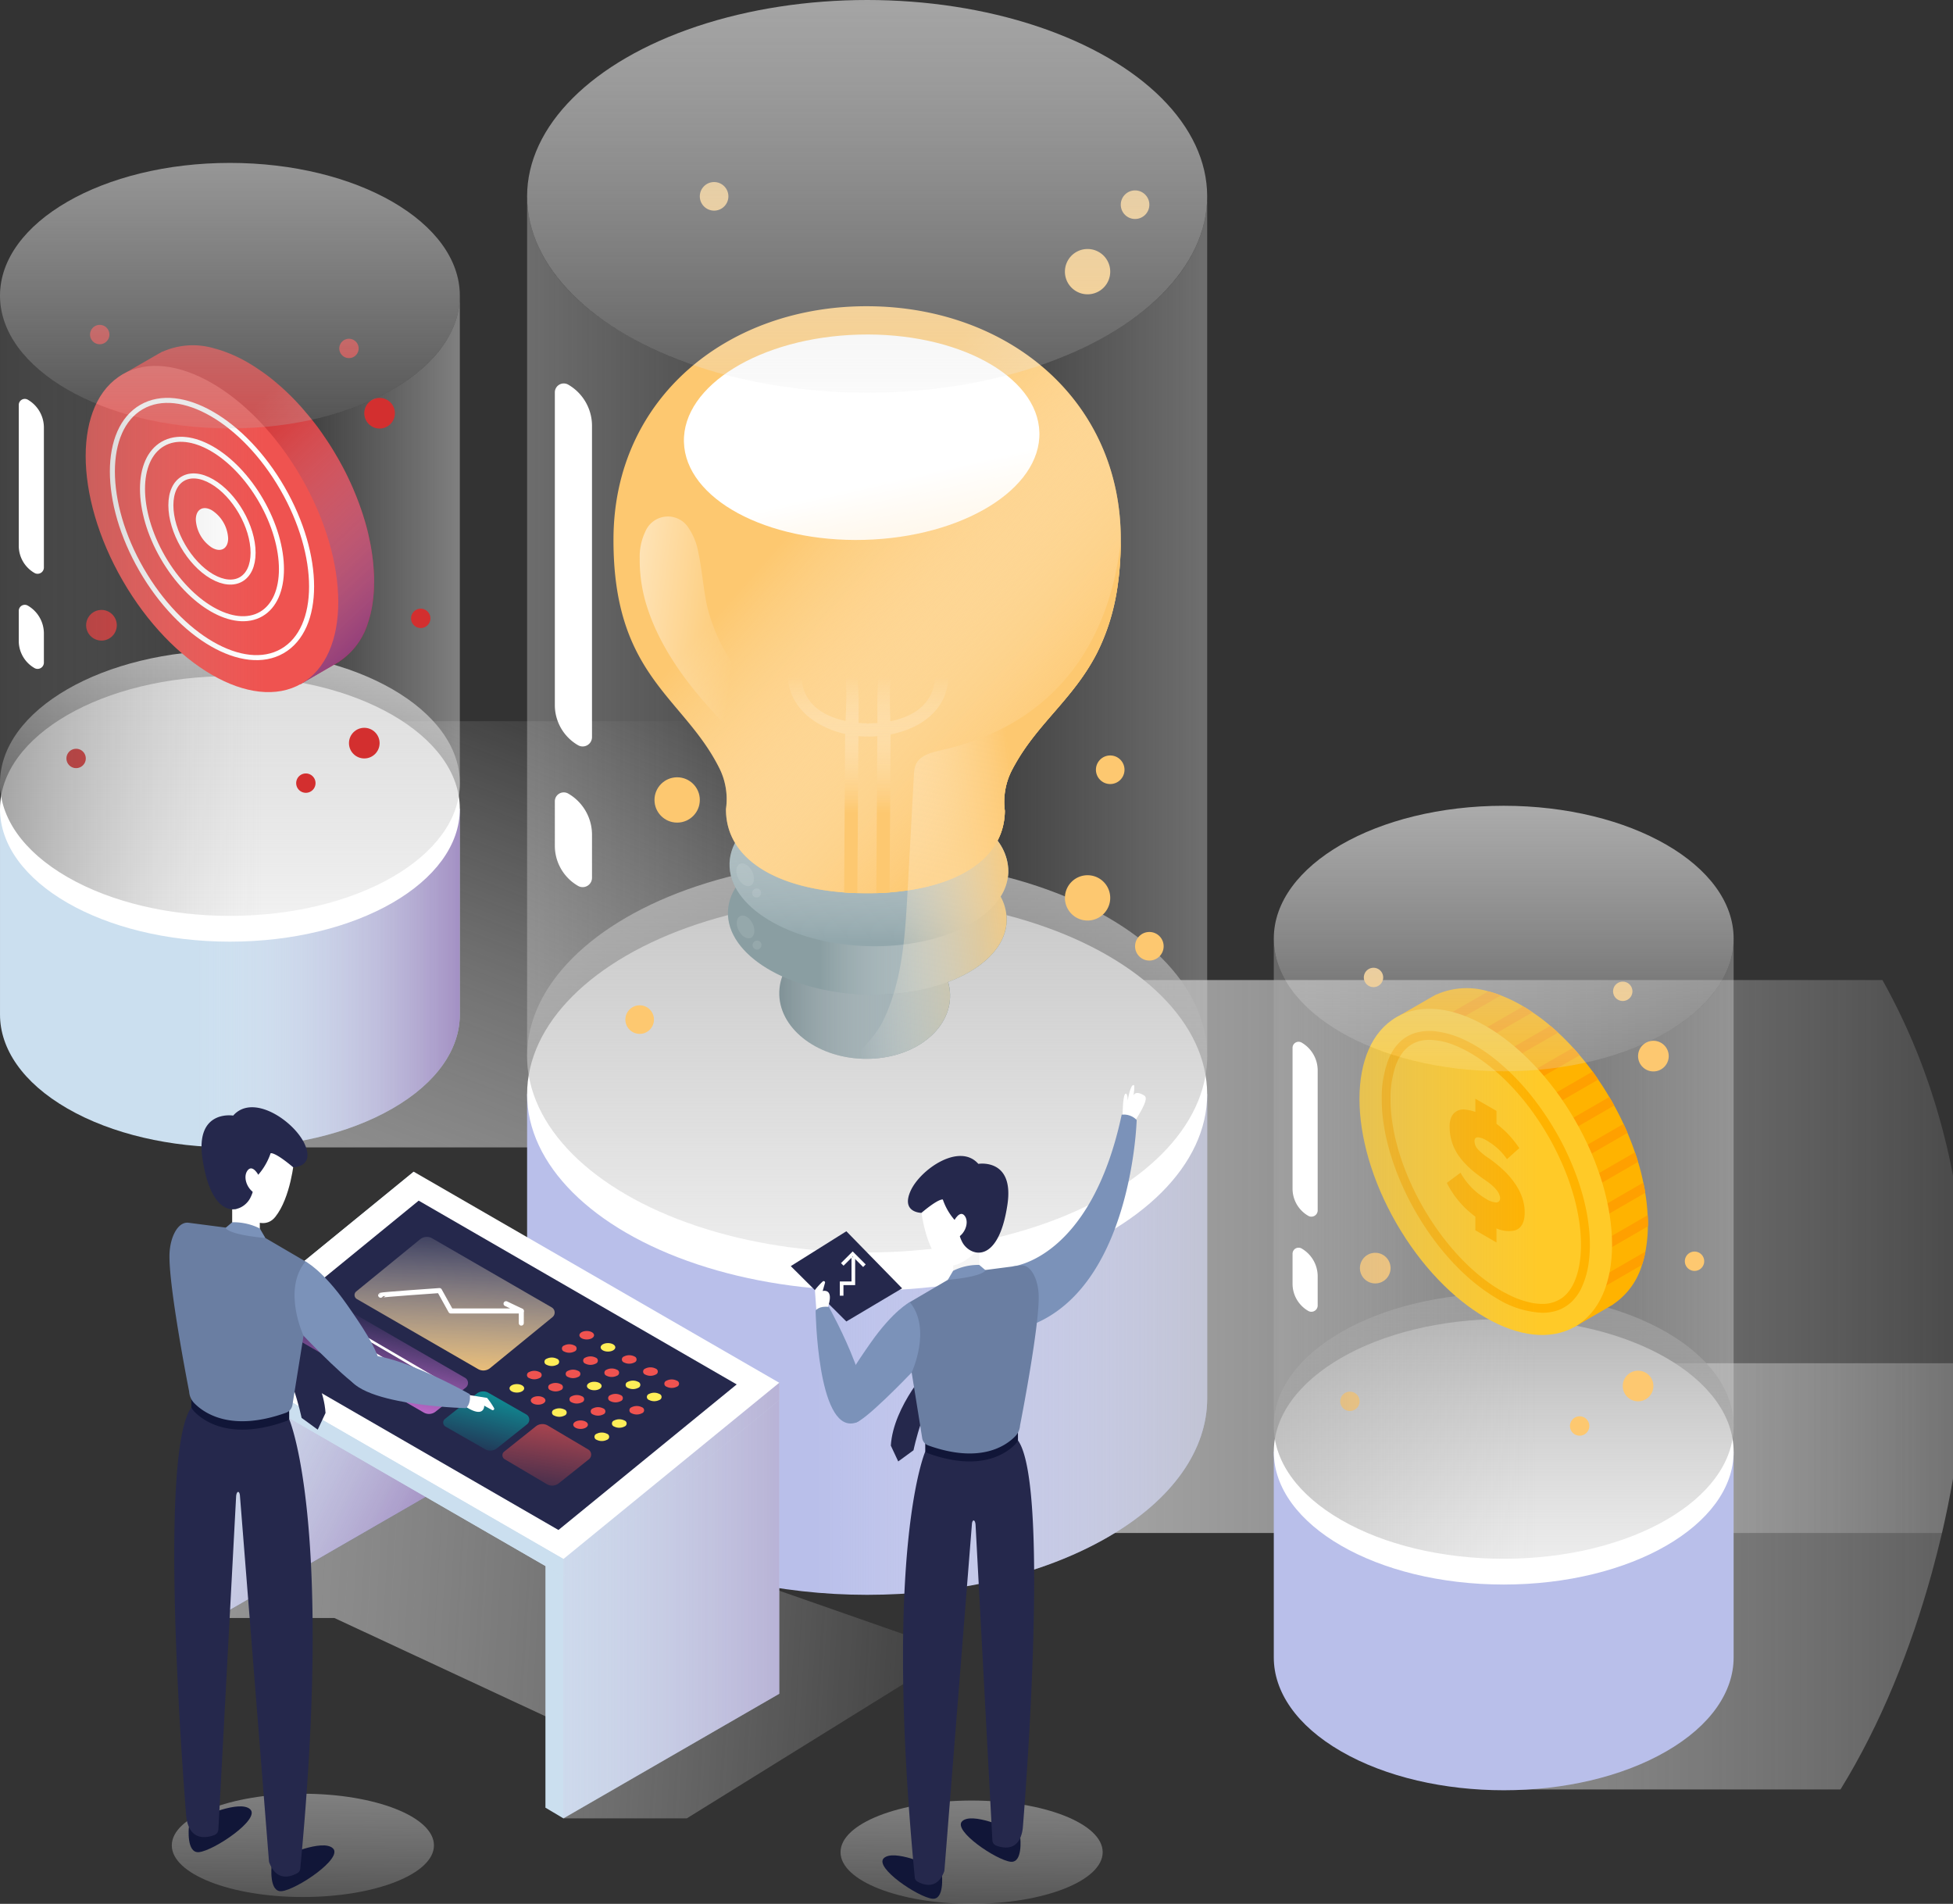 <svg xmlns="http://www.w3.org/2000/svg" xmlns:xlink="http://www.w3.org/1999/xlink" width="403.828" height="393.616" viewBox="0 0 403.828 393.616">
    <rect x="0" y="0" width="403.828" height="393.616" fill="#333333" stroke="none"/>
    <defs>
        <linearGradient id="linear-gradient" x1="1.205" x2=".582" y1=".5" y2=".5" gradientUnits="objectBoundingBox">
            <stop offset="0" stop-color="#b9b9b9"/>
            <stop offset="1" stop-color="#bcbcbc" stop-opacity="0"/>
        </linearGradient>
        <linearGradient id="linear-gradient-2" x1="1.205" x2=".582" y1=".5" y2=".5" gradientUnits="objectBoundingBox">
            <stop offset="0" stop-color="#e5e5e5"/>
            <stop offset="1" stop-color="#bcbcbc" stop-opacity="0"/>
        </linearGradient>
        <linearGradient id="linear-gradient-3" x1="1.205" x2=".582" y1=".5" y2=".5" gradientUnits="objectBoundingBox">
            <stop offset="0" stop-color="#00d4c8"/>
            <stop offset=".002" stop-color="#b5b5b5"/>
            <stop offset="1" stop-color="#afafaf" stop-opacity="0"/>
        </linearGradient>
        <linearGradient id="linear-gradient-4" x1="-.311" x2=".575" y1=".5" y2=".5" xlink:href="#linear-gradient-3"/>
        <linearGradient id="linear-gradient-5" x1=".467" x2=".546" y1="1.649" y2="-1.112" gradientUnits="objectBoundingBox">
            <stop offset="0" stop-color="#fff" stop-opacity="0"/>
            <stop offset="1" stop-color="#b5b5b5"/>
        </linearGradient>
        <linearGradient id="linear-gradient-6" x1=".467" x2=".546" y1="1.649" y2="-1.112" xlink:href="#linear-gradient-5"/>
        <linearGradient id="linear-gradient-7" x1="1.081" x2="-.176" y1=".519" y2=".485" xlink:href="#linear-gradient-5"/>
        <linearGradient id="linear-gradient-8" x1=".778" x2=".005" y1=".025" y2="1.345" xlink:href="#linear-gradient-5"/>
        <linearGradient id="linear-gradient-9" x1="1.733" x2="-.627" y1=".5" y2=".5" xlink:href="#linear-gradient-5"/>
        <linearGradient id="linear-gradient-10" x1="1.183" x2="-.004" y1=".5" y2=".5" gradientUnits="objectBoundingBox">
            <stop offset="0" stop-color="#fff" stop-opacity="0"/>
            <stop offset="1" stop-color="#c9c9c9"/>
        </linearGradient>
        <linearGradient id="linear-gradient-11" x1=".425" x2="1.177" y1=".5" y2=".5" xlink:href="#linear-gradient-5"/>
        <linearGradient id="linear-gradient-12" x1=".5" x2=".5" y1="-.303" y2="1.411" gradientUnits="objectBoundingBox">
            <stop offset="0" stop-color="#bcbcbc"/>
            <stop offset="1" stop-color="#afafaf" stop-opacity="0"/>
        </linearGradient>
        <linearGradient id="linear-gradient-13" x2="1" y1=".5" y2=".5" gradientUnits="objectBoundingBox">
            <stop offset=".004" stop-color="#fff" stop-opacity="0"/>
            <stop offset="1" stop-color="#92a7ac"/>
        </linearGradient>
        <linearGradient id="linear-gradient-14" x1=".329" x2=".908" y1=".5" y2=".5" xlink:href="#linear-gradient-13"/>
        <linearGradient id="linear-gradient-15" x1=".021" x2="1.262" y1=".5" y2=".5" xlink:href="#linear-gradient-13"/>
        <linearGradient id="linear-gradient-16" x1=".384" x2=".818" y1=".344" y2=".787" gradientUnits="objectBoundingBox">
            <stop offset=".004" stop-color="#fff" stop-opacity="0"/>
            <stop offset="1" stop-color="#fdc870"/>
        </linearGradient>
        <linearGradient id="linear-gradient-17" x1="1.706" x2="1.706" y1=".259" y2=".725" xlink:href="#linear-gradient-16"/>
        <linearGradient id="linear-gradient-18" x1="1.3" x2=".753" y1="2.242" y2=".651" gradientUnits="objectBoundingBox">
            <stop offset=".004" stop-color="#fff" stop-opacity="0"/>
            <stop offset="1" stop-color="#fff"/>
        </linearGradient>
        <linearGradient id="linear-gradient-19" x1=".589" x2="-.738" y1=".514" y2=".176" xlink:href="#linear-gradient-18"/>
        <linearGradient id="linear-gradient-20" x1="-.068" x2=".604" y1=".678" y2=".491" xlink:href="#linear-gradient-16"/>
        <linearGradient id="linear-gradient-21" x1=".5" x2=".5" y1="-.303" y2="1.411" gradientUnits="objectBoundingBox">
            <stop offset="0" stop-color="#afafaf"/>
            <stop offset="1" stop-color="#fff" stop-opacity="0"/>
        </linearGradient>
        <linearGradient id="linear-gradient-23" x1=".5" x2=".5" y1="-.303" y2="1.411" gradientUnits="objectBoundingBox">
            <stop offset="0" stop-color="#989898"/>
            <stop offset="1" stop-color="#bcbcbc" stop-opacity="0"/>
        </linearGradient>
        <linearGradient id="linear-gradient-24" x1="-.311" x2=".575" y1=".5" y2=".5" gradientUnits="objectBoundingBox">
            <stop offset="0" stop-color="#a0a0a0"/>
            <stop offset="1" stop-color="#bcbcbc" stop-opacity="0"/>
        </linearGradient>
        <linearGradient id="linear-gradient-25" x1=".5" x2=".5" y1="-.303" y2="1.411" gradientUnits="objectBoundingBox">
            <stop offset="0" stop-color="#bcbcbc" stop-opacity=".973"/>
            <stop offset=".002" stop-color="#bcbcbc"/>
            <stop offset="1" stop-color="#ebebeb" stop-opacity="0"/>
        </linearGradient>
        <linearGradient id="linear-gradient-26" x1=".425" x2="1.177" y1=".5" y2=".5" gradientUnits="objectBoundingBox">
            <stop offset="0" stop-color="#fff" stop-opacity="0"/>
            <stop offset="1" stop-color="#662d8d"/>
        </linearGradient>
        <linearGradient id="linear-gradient-27" x1=".5" x2=".5" y1="-.303" y2="1.411" gradientUnits="objectBoundingBox">
            <stop offset="0" stop-color="#ddd"/>
            <stop offset="1" stop-color="#bcbcbc" stop-opacity="0"/>
        </linearGradient>
        <linearGradient id="linear-gradient-28" x1=".368" x2=".9" y1=".289" y2="1.054" xlink:href="#linear-gradient-26"/>
        <linearGradient id="linear-gradient-29" x1="-.311" x2=".575" y1=".5" y2=".5" gradientUnits="objectBoundingBox">
            <stop offset="0" stop-color="#1f1f1f"/>
            <stop offset="1" stop-color="#bcbcbc" stop-opacity="0"/>
        </linearGradient>
        <linearGradient id="linear-gradient-30" x1=".5" x2=".5" y1="-.303" y2="1.411" gradientUnits="objectBoundingBox">
            <stop offset="0" stop-color="#a8a8a8"/>
            <stop offset="1" stop-color="#bcbcbc" stop-opacity="0"/>
        </linearGradient>
        <linearGradient id="linear-gradient-31" x1=".012" x2="1.143" y1=".016" y2="1.138" xlink:href="#linear-gradient-26"/>
        <linearGradient id="linear-gradient-32" x1="-.828" x2="2.247" y1=".5" y2=".5" xlink:href="#linear-gradient-26"/>
        <linearGradient id="linear-gradient-33" x1=".321" x2="1.463" y1=".5" y2=".5" xlink:href="#linear-gradient-26"/>
        <linearGradient id="linear-gradient-34" x1=".544" x2=".459" y1="-.154" y2="1.105" xlink:href="#linear-gradient-16"/>
        <linearGradient id="linear-gradient-35" x1=".63" x2=".375" y1=".114" y2=".876" gradientUnits="objectBoundingBox">
            <stop offset="0" stop-color="#ba68c8" stop-opacity="0"/>
            <stop offset="1" stop-color="#ba68c8"/>
        </linearGradient>
        <linearGradient id="linear-gradient-36" x1=".736" x2=".273" y1="-.147" y2="1.131" gradientUnits="objectBoundingBox">
            <stop offset=".002" stop-color="#00d4c8"/>
            <stop offset="1" stop-color="#00d2c7" stop-opacity="0"/>
        </linearGradient>
        <linearGradient id="linear-gradient-37" x1=".756" x2=".321" y1="-.697" y2="1.34" gradientUnits="objectBoundingBox">
            <stop offset=".002" stop-color="#ef5350"/>
            <stop offset="1" stop-color="#ef5350" stop-opacity="0"/>
        </linearGradient>
        <style>
            .cls-12{opacity:.8;mix-blend-mode:multiply}.cls-12,.cls-29{isolation:isolate}.cls-11{fill:#b9bfea}.cls-12{fill:url(#linear-gradient-11)}.cls-13,.cls-21,.cls-29{fill:#fff}.cls-21{opacity:.1}.cls-22{fill:#fdc870}.cls-29{mix-blend-mode:soft-light}.cls-31{fill:#ffb300}.cls-32{fill:#ffa000}.cls-36{fill:#cbdfef}.cls-39{fill:#d32f2f}.cls-41{fill:#ef5350}.cls-42,.cls-50,.cls-58,.cls-60{fill:none;stroke:#fff}.cls-42,.cls-50{stroke-miterlimit:10}.cls-42,.cls-58{stroke-width:1.04px}.cls-45{fill:#25284c}.cls-46{fill:#111638}.cls-48{fill:#7b92b9}.cls-49{fill:#6a7ea2}.cls-50{stroke-width:.752px}.cls-58,.cls-60{stroke-linecap:round;stroke-linejoin:round}.cls-59{fill:#ffee58}.cls-60{stroke-width:.52px}
        </style>
    </defs>
    <g id="Group_1012" data-name="Group 1012" transform="translate(-7941.171 828)">
        <path id="Path_4341" fill="url(#linear-gradient)" d="M657.809 361.664V260.881c0 7.023-4.641 14.048-13.923 19.407-18.566 10.719-48.667 10.719-67.232 0-9.284-5.359-13.924-12.384-13.924-19.407v100.784c0 7.023 4.641 14.048 13.924 19.407 18.565 10.719 48.665 10.719 67.232 0 9.282-5.359 13.924-12.384 13.923-19.408z" data-name="Path 4341" opacity="0.7" transform="translate(7641.828 -894.839)"/>
        <path id="Path_4357" fill="url(#linear-gradient-2)" d="M460.178 261.932V161.149c0 7.025-4.641 14.049-13.924 19.408-18.565 10.719-48.666 10.718-67.23 0-9.284-5.357-13.924-12.383-13.924-19.408v100.784c0 7.025 4.641 14.048 13.924 19.408 18.565 10.719 48.665 10.719 67.23 0 9.283-5.36 13.925-12.385 13.924-19.409z" data-name="Path 4357" opacity="0.7" transform="translate(7576.073 -928.021)"/>
        <path id="Path_4314" fill="url(#linear-gradient-3)" d="M587.5 323.493V145.741c0 10.39-6.864 20.778-20.593 28.7-27.458 15.854-71.976 15.853-99.434 0-13.728-7.926-20.593-18.314-20.593-28.7V323.5c0 10.389 6.865 20.777 20.593 28.7 27.458 15.853 71.976 15.853 99.434 0 13.729-7.927 20.593-18.317 20.593-28.707z" data-name="Path 4314" opacity="0.7" transform="translate(7603.282 -933.148)"/>
        <path id="Path_4313" fill="url(#linear-gradient-4)" d="M587.5 323.493V145.741c0 10.39-6.864 20.778-20.593 28.7-27.458 15.854-71.976 15.853-99.434 0-13.728-7.926-20.593-18.314-20.593-28.7V323.5c0 10.389 6.865 20.777 20.593 28.7 27.458 15.853 71.976 15.853 99.434 0 13.729-7.927 20.593-18.317 20.593-28.707z" data-name="Path 4313" opacity="0.7" transform="translate(7603.282 -933.148)"/>
        <ellipse id="Ellipse_214" cx="27.103" cy="10.677" fill="url(#linear-gradient-5)" data-name="Ellipse 214" opacity="0.8" rx="27.103" ry="10.677" transform="translate(7976.695 -457.145)" style="isolation:isolate;mix-blend-mode:multiply"/>
        <ellipse id="Ellipse_215" cx="27.103" cy="10.677" fill="url(#linear-gradient-6)" data-name="Ellipse 215" opacity="0.8" rx="27.103" ry="10.677" transform="translate(8114.971 -455.737)" style="isolation:isolate;mix-blend-mode:multiply"/>
        <path id="Path_4293" fill="url(#linear-gradient-7)" d="M398.593 372.721H423.1l54.473 25.366-7.12 16.06h25.513l55.418-34.372-67.847-23.732-40.319-9.087z" data-name="Path 4293" transform="translate(7587.217 -866.2)" style="isolation:isolate;mix-blend-mode:multiply" opacity="0.8"/>
        <path id="Rectangle_1586" fill="url(#linear-gradient-8)" d="M0 0H134.32V88.113H0z" data-name="Rectangle 1586" transform="translate(7990.854 -678.89)" style="isolation:isolate;mix-blend-mode:multiply" opacity="0.8"/>
        <path id="Path_4294" fill="url(#linear-gradient-9)" d="M691.447 326.77v23.842q-.98 5.657-2.279 11.248-1 4.258-2.159 8.463c-4.291 15.46-10.4 30.906-18.831 44.566H597.97V326.77z" data-name="Path 4294" transform="translate(7653.553 -872.916)" style="isolation:isolate;mix-blend-mode:multiply" opacity="0.8"/>
        <path id="Path_4295" fill="url(#linear-gradient-10)" d="M717.582 307.768v62.624q-.98 5.657-2.279 11.248H519.42V267.32h183.568a129.381 129.381 0 0 1 7.89 16.819 138.442 138.442 0 0 1 6.704 23.629z" data-name="Path 4295" transform="translate(7627.418 -892.696)" style="isolation:isolate;mix-blend-mode:multiply" opacity="0.8"/>
        <path id="Path_4296" d="M587.5 347.94v-62.908H446.879v62.91c0 10.388 6.863 20.778 20.593 28.7 27.458 15.853 71.976 15.853 99.434 0 13.73-7.923 20.594-18.312 20.594-28.702z" class="cls-11" data-name="Path 4296" transform="translate(7603.282 -886.803)"/>
        <path id="Path_4297" d="M587.5 347.94v-62.908H446.879v62.91c0 10.388 6.863 20.778 20.593 28.7 27.458 15.853 71.976 15.853 99.434 0 13.73-7.923 20.594-18.312 20.594-28.702z" class="cls-12" data-name="Path 4297" transform="translate(7603.282 -886.803)"/>
        <ellipse id="Ellipse_216" cx="70.31" cy="40.594" class="cls-13" data-name="Ellipse 216" rx="70.31" ry="40.594" transform="translate(8050.161 -642.363)"/>
        <ellipse id="Ellipse_217" cx="70.31" cy="40.594" fill="url(#linear-gradient-12)" data-name="Ellipse 217" rx="70.31" ry="40.594" transform="translate(8050.161 -650.246)"/>
        <g id="Group_990" data-name="Group 990" transform="translate(8068.022 -790.363)">
            <path id="Path_4298" fill="#809297" d="M521.316 273.482c-.247 7.333-8.351 13.011-18.1 12.682s-17.456-6.537-17.209-13.87 8.351-13.01 18.1-12.682 17.456 6.539 17.209 13.87z" data-name="Path 4298" transform="translate(-451.724 -104.902)"/>
            <path id="Path_4299" fill="url(#linear-gradient-13)" d="M521.316 273.482c-.247 7.333-8.351 13.011-18.1 12.682s-17.456-6.537-17.209-13.87 8.351-13.01 18.1-12.682 17.456 6.539 17.209 13.87z" data-name="Path 4299" transform="translate(-451.724 -104.902)" style="isolation:isolate;mix-blend-mode:multiply"/>
            <path id="Path_4300" fill="#8a9ea2" d="M535.672 262.444c-.3 8.939-13.446 15.75-29.361 15.216s-28.572-8.215-28.272-17.153 13.446-15.75 29.361-15.216 28.572 8.216 28.272 17.153z" data-name="Path 4300" transform="translate(-454.374 -109.673)"/>
            <path id="Path_4301" fill="url(#linear-gradient-14)" d="M535.672 262.444c-.3 8.939-13.446 15.75-29.361 15.216s-28.572-8.215-28.272-17.153 13.446-15.75 29.361-15.216 28.572 8.216 28.272 17.153z" data-name="Path 4301" transform="translate(-454.374 -109.673)" style="isolation:isolate;mix-blend-mode:multiply"/>
            <ellipse id="Ellipse_218" cx="16.193" cy="28.832" fill="#92a7ac" data-name="Ellipse 218" rx="16.193" ry="28.832" transform="rotate(-88.074 92.915 66.373)"/>
            <ellipse id="Ellipse_219" cx="16.193" cy="28.832" fill="url(#linear-gradient-15)" data-name="Ellipse 219" rx="16.193" ry="28.832" transform="rotate(-88.074 92.915 66.373)" style="isolation:isolate;mix-blend-mode:multiply"/>
            <path id="Path_4302" d="M482.283 253.826c-.8.4-1.942-.287-2.56-1.527s-.476-2.567.32-2.964 1.942.288 2.56 1.527.476 2.567-.32 2.964z" class="cls-21" data-name="Path 4302" transform="translate(-453.94 -108.355)"/>
            <path id="Path_4303" d="M483.076 254.924a.933.933 0 1 1 .54-1.3 1 1 0 0 1-.54 1.3z" class="cls-21" data-name="Path 4303" transform="translate(-453.179 -107.051)"/>
            <path id="Path_4304" d="M482.352 261.913c-.794.4-1.94-.287-2.56-1.527s-.474-2.567.32-2.964 1.942.288 2.56 1.527.476 2.567-.32 2.964z" class="cls-21" data-name="Path 4304" transform="translate(-453.917 -105.664)"/>
            <path id="Path_4305" d="M483.146 263.011a.933.933 0 1 1 .54-1.3 1 1 0 0 1-.54 1.3z" class="cls-21" data-name="Path 4305" transform="translate(-453.156 -104.36)"/>
            <path id="Path_4306" d="M565.174 211.345c.183-29.055-23.176-48.372-52.141-48.556s-52.566 18.838-52.75 47.894c-.18 28.463 14.365 32.768 21.789 47.41a14.3 14.3 0 0 1 1.471 8.645c-.069 11.055 11.957 17.308 28.723 17.415s28.872-5.995 28.941-17.049a14.3 14.3 0 0 1 1.582-8.627c7.605-14.548 22.205-18.67 22.385-47.132z" class="cls-22" data-name="Path 4306" transform="translate(-460.281 -137.113)"/>
            <path id="Path_4307" fill="url(#linear-gradient-16)" d="M565.178 211.344c-.011 1.777-.076 3.456-.195 5.059-.087 1.214-.217 2.395-.369 3.521a44.121 44.121 0 0 1-4.149 14.136 2.347 2.347 0 0 0-.108.228c-4.81 9.49-12.154 14.516-17.019 23.193-.195.325-.38.661-.552 1a14.253 14.253 0 0 0-1.586 8.619 10.067 10.067 0 0 1-.076 1.289 4.951 4.951 0 0 1-.065.574 1.309 1.309 0 0 1-.044.293 4.161 4.161 0 0 1-.1.541 4.821 4.821 0 0 1-.119.553c-.055.249-.131.509-.205.746a.153.153 0 0 1-.023.065 11.806 11.806 0 0 1-.822 1.994.677.677 0 0 1-.055.119c-2.86 5.46-9.609 8.981-18.6 10.291a56.924 56.924 0 0 1-8.828.585c-16.77-.108-28.795-6.358-28.729-17.419a14.248 14.248 0 0 0-1.473-8.645c-7.421-14.635-21.97-18.946-21.785-47.4.184-29.053 23.788-48.075 52.745-47.891s52.34 19.495 52.157 48.549z" data-name="Path 4307" transform="translate(-460.28 -137.112)" style="isolation:isolate;mix-blend-mode:multiply"/>
            <path id="Path_4308" fill="url(#linear-gradient-17)" d="M520.33 220.245c-.92-5.517-7.117-12.821-11.661-5.637-3.145 4.971-2.812 11.928-2.812 17.738v.36c-.52.04-1.04.067-1.546.08a1.278 1.278 0 0 0-.413.067 1.749 1.749 0 0 0-.413-.08c-.506-.013-1.013-.04-1.533-.093v-.333c.08-5.024.093-10.169-1.426-14.953-2.386-7.557-9.369-7.223-12.128-.12-2.625 6.77-.173 11.981 4.465 15.073a18.916 18.916 0 0 0 6.33 2.625c0 .133-.013.267-.013.386-.027 3.745-.04 7.49-.067 11.235-.027 3.332-.04 6.664-.067 10-.013 1.506-.013 3-.027 4.491l-.04 6.65c.893.067 1.812.12 2.732.147l.04-6.864.04-4.545c.013-3.332.04-6.677.067-10.009.013-3.678.04-7.37.067-11.048.506.053 1.026.093 1.546.107a1.406 1.406 0 0 0 .413-.053.971.971 0 0 0 .4.053c.52 0 1.04-.04 1.559-.08-.027 3.692-.053 7.4-.067 11.088-.027 3.345-.053 6.677-.067 10.022-.013 1.493-.027 2.972-.027 4.465-.013.347-.013.706-.013 1.053l-.04 5.8v.013h.053a.12.12 0 0 0 .067-.013c.013.013.027 0 .04 0h.187l.893-.04.773-.04c.253-.013.493-.04.733-.053l.04-6.65c0-.653.013-1.306.013-1.959 0-.773.013-1.559.013-2.332.027-3.345.04-6.69.067-10.035.013-3.772.04-7.557.067-11.328v-.36c7.264-1.435 13.181-6.246 11.755-14.828zm-30.2 2.426c-.027-3.025 3.065-12.088 6.85-6.757 2.919 4.118 2.519 10.822 2.292 16.366-4.89-1.027-9.088-3.799-9.141-9.61zm18.4 9.676c-.16-5.557-.48-12.261 2.492-16.339 3.865-5.291 6.837 3.812 6.77 6.837-.127 5.809-4.365 8.528-9.256 9.501z" data-name="Path 4308" transform="translate(-451.283 -120.868)" style="isolation:isolate;mix-blend-mode:multiply"/>
            <ellipse id="Ellipse_220" cx="36.75" cy="21.218" fill="url(#linear-gradient-18)" data-name="Ellipse 220" rx="36.75" ry="21.218" transform="matrix(1 -.027 .027 1 13.994 32.535)" style="mix-blend-mode:overlay;isolation:isolate"/>
            <path id="Path_4309" fill="url(#linear-gradient-19)" d="M466.2 215.077c2.452 7.106 7.029 13.628 11.871 19.115 5.064 5.737 11.148 11.432 12.2 19.013a8.777 8.777 0 0 0 .714 3.1 2.218 2.218 0 0 0 2.659 1.173 2.85 2.85 0 0 0 1.126-1.165 15.543 15.543 0 0 0 1.982-11.3c-1.307-6.173-6.08-10.651-10.069-15.216a36.957 36.957 0 0 1-8.416-15.933c-.777-3.652-1.016-7.4-1.8-11.052a12.811 12.811 0 0 0-1.948-4.936 5.048 5.048 0 0 0-8.987.613 12.028 12.028 0 0 0-1.181 5.511 31.982 31.982 0 0 0 1.849 11.077z" data-name="Path 4309" transform="translate(-458.928 -126.259)" style="mix-blend-mode:overlay;isolation:isolate"/>
            <path id="Path_4310" fill="url(#linear-gradient-20)" d="M552.732 199.222c0 1.766-.065 3.445-.195 5.059-.087 1.214-.217 2.395-.369 3.521a47.739 47.739 0 0 1-4.149 14.136 2.332 2.332 0 0 0-.108.228c-4.81 9.49-12.154 14.516-17.019 23.193-.195.325-.38.661-.552 1a14.254 14.254 0 0 0-1.582 8.623 10.068 10.068 0 0 1-.076 1.289 4.965 4.965 0 0 1-.065.574 1.309 1.309 0 0 1-.044.293 4.14 4.14 0 0 1-.1.541 4.832 4.832 0 0 1-.119.553c-.055.249-.131.509-.205.746a.153.153 0 0 1-.023.065 11.8 11.8 0 0 1-.822 1.994.677.677 0 0 1-.055.119 10.543 10.543 0 0 1 2.22 6.6 10.044 10.044 0 0 1-1.581 4.96 9.872 9.872 0 0 1 1.234 5.048c-.173 5.34-4.928 9.913-12.122 12.621a10.1 10.1 0 0 1 .422 3.185c-.248 7.334-8.352 13.01-18.1 12.685-.553-.021-1.094-.055-1.637-.12 2.112-2.546 4.507-4.983 5.72-7.387 4.214-8.363 4.746-18.113 5.243-27.3.012-.173.023-.346.033-.52l1.267-23.215a6.909 6.909 0 0 1 .389-2.264c.91-2.112 3.594-2.592 5.84-3.12 24.494-5.76 34.457-23.936 36.555-43.107z" data-name="Path 4310" transform="translate(-447.834 -124.991)" style="isolation:isolate;mix-blend-mode:multiply"/>
            <path id="Path_4311" d="M539.69 158.595a4.684 4.684 0 1 1-4.685-4.685 4.684 4.684 0 0 1 4.685 4.685z" class="cls-22" data-name="Path 4311" transform="translate(-436.977 -140.067)"/>
            <path id="Path_4312" d="M539.69 255.743a4.684 4.684 0 1 1-4.685-4.684 4.685 4.685 0 0 1 4.685 4.684z" class="cls-22" data-name="Path 4312" transform="translate(-436.977 -107.744)"/>
            <circle id="Ellipse_221" cx="4.685" cy="4.685" r="4.685" class="cls-22" data-name="Ellipse 221" transform="translate(8.481 123.068)"/>
            <circle id="Ellipse_222" cx="2.956" cy="2.956" r="2.956" class="cls-22" data-name="Ellipse 222" transform="translate(104.894 1.728)"/>
            <circle id="Ellipse_223" cx="2.956" cy="2.956" r="2.956" class="cls-22" data-name="Ellipse 223" transform="translate(99.756 118.553)"/>
            <circle id="Ellipse_224" cx="2.956" cy="2.956" r="2.956" class="cls-22" data-name="Ellipse 224" transform="translate(17.85)"/>
            <circle id="Ellipse_225" cx="2.956" cy="2.956" r="2.956" class="cls-22" data-name="Ellipse 225" transform="translate(107.85 155.047)"/>
            <circle id="Ellipse_226" cx="2.956" cy="2.956" r="2.956" class="cls-22" data-name="Ellipse 226" transform="translate(2.461 170.207)"/>
        </g>
        <ellipse id="Ellipse_227" cx="70.311" cy="40.594" fill="url(#linear-gradient-21)" data-name="Ellipse 227" rx="70.311" ry="40.594" transform="translate(8050.161 -828)"/>
        <path id="Path_4315" d="M455.975 249.56a9.581 9.581 0 0 1-4.792-8.3v-64.644a1.846 1.846 0 0 1 2.769-1.6 9.835 9.835 0 0 1 4.916 8.515v64.359a1.929 1.929 0 0 1-2.893 1.67z" class="cls-29" data-name="Path 4315" transform="translate(7604.714 -923.49)"/>
        <path id="Path_4316" d="M455.975 257.538a9.585 9.585 0 0 1-4.792-8.3v-9.182a1.847 1.847 0 0 1 2.769-1.6 9.836 9.836 0 0 1 4.916 8.516v8.9a1.929 1.929 0 0 1-2.893 1.666z" class="cls-29" data-name="Path 4316" transform="translate(7604.714 -902.383)"/>
        <path id="Path_4317" d="M657.809 383.036V340.5H562.73v42.535c0 7.025 4.641 14.049 13.924 19.408 18.565 10.719 48.665 10.719 67.232 0 9.282-5.357 13.924-12.381 13.923-19.407z" class="cls-11" data-name="Path 4317" transform="translate(7641.828 -868.347)"/>
        <path id="Path_4318" d="M657.809 383.036V340.5H562.73v42.535c0 7.025 4.641 14.049 13.924 19.408 18.565 10.719 48.665 10.719 67.232 0 9.282-5.357 13.924-12.381 13.923-19.407z" class="cls-12" data-name="Path 4318" transform="translate(7641.828 -868.347)"/>
        <ellipse id="Ellipse_228" cx="47.54" cy="27.447" class="cls-13" data-name="Ellipse 228" rx="47.54" ry="27.447" transform="translate(8204.559 -555.292)"/>
        <ellipse id="Ellipse_229" cx="47.54" cy="27.447" fill="url(#linear-gradient-23)" data-name="Ellipse 229" rx="47.54" ry="27.447" transform="translate(8204.559 -560.621)"/>
        <g id="Group_997" data-name="Group 997" transform="translate(8211.457 -628.361)">
            <path id="Path_4319" d="M625.585 279.91a3.168 3.168 0 1 1-3.168-3.168 3.168 3.168 0 0 1 3.168 3.168z" class="cls-22" data-name="Path 4319" transform="translate(-550.824 -261.2)"/>
            <circle id="Ellipse_230" cx="3.167" cy="3.167" r="3.167" class="cls-22" data-name="Ellipse 230" transform="translate(65.258 83.749)"/>
            <path id="Path_4320" d="M582.428 312.8a3.167 3.167 0 1 1-3.167-3.168 3.167 3.167 0 0 1 3.167 3.168z" class="cls-22" data-name="Path 4320" transform="translate(-565.183 -250.256)"/>
            <path id="Path_4321" d="M619.371 269.567a2 2 0 1 1-2-2 2 2 0 0 1 2 2z" class="cls-22" data-name="Path 4321" transform="translate(-552.114 -264.253)"/>
            <path id="Path_4322" d="M612.683 337a2 2 0 1 1-2-2 2 2 0 0 1 2 2z" class="cls-22" data-name="Path 4322" transform="translate(-554.339 -241.815)"/>
            <path id="Path_4323" d="M580.7 267.416a2 2 0 1 1-2-2 2 2 0 0 1 2 2z" class="cls-22" data-name="Path 4323" transform="translate(-564.98 -264.968)"/>
            <path id="Path_4324" d="M630.506 311.441a2 2 0 1 1-2-2 2 2 0 0 1 2 2z" class="cls-22" data-name="Path 4324" transform="translate(-548.409 -250.32)"/>
            <path id="Path_4325" d="M577.038 333.174a2 2 0 1 1-2-2 2 2 0 0 1 2 2z" class="cls-22" data-name="Path 4325" transform="translate(-566.199 -243.089)"/>
            <g id="Group_996" data-name="Group 996">
                <path id="Path_4326" d="M633.851 317.364a3.776 3.776 0 0 1-.019.458 28.805 28.805 0 0 1-.5 5.215 20.232 20.232 0 0 1-.716 2.753 14.821 14.821 0 0 1-5.985 8.17l.019.019-.24.147c-.147.073-.293.165-.458.257l-7.343 4.259-1.649-2.842a25.7 25.7 0 0 1-9.234-3.36c-14.429-8.316-26.107-28.585-26.107-45.236a29.527 29.527 0 0 1 .368-4.736 27.155 27.155 0 0 1 .569-2.68c.2-.7.423-1.359.661-2l-1.726-2.975 7.417-4.277c.257-.147.5-.294.753-.422l.4-.239.019.036a15.458 15.458 0 0 1 10.758-.678 22.644 22.644 0 0 1 2.607.844 29.209 29.209 0 0 1 4.278 2.056 3.429 3.429 0 0 1 .33.2c.642.366 1.285.789 1.928 1.23a36.681 36.681 0 0 1 3.689 2.791c.533.458 1.083.918 1.6 1.414 1.065.972 2.092 2.019 3.1 3.12.458.5.918 1.027 1.358 1.561.937 1.083 1.818 2.2 2.681 3.36.385.55.789 1.1 1.155 1.67.809 1.157 1.579 2.37 2.295 3.6.349.586.7 1.174 1.01 1.762q1.048 1.873 1.927 3.8c.294.625.569 1.231.826 1.855q.854 2.011 1.542 4.021c.24.661.441 1.322.642 1.982a41.388 41.388 0 0 1 1.083 4.278c.165.7.294 1.414.4 2.111a40.388 40.388 0 0 1 .5 4.627c.043.619.062 1.243.062 1.849z" class="cls-31" data-name="Path 4326" transform="translate(-563.387 -263.913)"/>
                <g id="Group_994" data-name="Group 994" transform="translate(16.324 5.315)">
                    <path id="Path_4327" d="M603.892 269.912L582.431 282.3l-1.744 1.009-.532-2.036 2.845-1.649 18.285-10.556a22.631 22.631 0 0 1 2.607.844z" class="cls-32" data-name="Path 4327" transform="translate(-580.155 -269.068)"/>
                    <path id="Path_4328" d="M609.5 272.626l-26.015 15.017-.533-2.038L607.57 271.4c.643.362 1.285.785 1.93 1.226z" class="cls-32" data-name="Path 4328" transform="translate(-579.225 -268.293)"/>
                    <path id="Path_4329" d="M613.851 275.827l-27.575 15.917-.514-2.038 26.492-15.293c.532.458 1.082.918 1.597 1.414z" class="cls-32" data-name="Path 4329" transform="translate(-578.29 -267.29)"/>
                    <path id="Path_4330" d="M617.381 279.376L589.09 295.7l-.532-2.039 27.465-15.843c.458.493.918 1.025 1.358 1.558z" class="cls-32" data-name="Path 4330" transform="translate(-577.359 -266.158)"/>
                    <path id="Path_4331" d="M620.283 283.177l-28.4 16.4-.514-2.038 27.759-16.027c.384.545.788 1.097 1.155 1.665z" class="cls-32" data-name="Path 4331" transform="translate(-576.424 -264.929)"/>
                    <path id="Path_4332" d="M622.658 287.223L594.7 303.361l-.533-2.038 27.483-15.862c.35.586.696 1.174 1.008 1.762z" class="cls-32" data-name="Path 4332" transform="translate(-575.494 -263.614)"/>
                    <path id="Path_4333" d="M624.48 291.489l-26.988 15.586-.532-2.038 26.693-15.4c.296.622.57 1.228.827 1.852z" class="cls-32" data-name="Path 4333" transform="translate(-574.563 -262.225)"/>
                    <path id="Path_4334" d="M625.73 296.025l-25.444 14.688-.514-2.038 25.316-14.632c.239.657.44 1.322.642 1.982z" class="cls-32" data-name="Path 4334" transform="translate(-573.628 -260.758)"/>
                    <path id="Path_4335" d="M626.287 300.851l-23.187 13.4-.533-2.038 23.316-13.475c.165.7.294 1.416.404 2.113z" class="cls-32" data-name="Path 4335" transform="translate(-572.698 -259.196)"/>
                    <path id="Path_4336" d="M625.908 305.65a3.752 3.752 0 0 1-.019.458L605.9 317.656l-.532-2.038 20.484-11.818c.037.62.056 1.243.056 1.85z" class="cls-32" data-name="Path 4336" transform="translate(-571.768 -257.513)"/>
                    <path id="Path_4337" d="M624.458 309.444a20.223 20.223 0 0 1-.716 2.753l-15.054 8.684-.514-2.038z" class="cls-32" data-name="Path 4337" transform="translate(-570.833 -255.634)"/>
                </g>
                <ellipse id="Ellipse_231" cx="21.323" cy="36.933" fill="#ffca28" data-name="Ellipse 231" rx="21.323" ry="36.933" transform="rotate(-30 39.79 10.664)"/>
                <path id="Path_4338" d="M605.765 283.549c-.906.013-1.826.013-2.732 0a36.654 36.654 0 0 1 2.879 2.719l1.626-.946c-.574-.613-1.174-1.213-1.773-1.773zm-23.109-3.292c-.013.053-.013.12-.027.173.2.053.386.107.573.16a8.772 8.772 0 0 1 .72-1.066zm23.109 3.292c-.906.013-1.826.013-2.732 0a36.654 36.654 0 0 1 2.879 2.719l1.626-.946c-.574-.613-1.174-1.213-1.773-1.773zm-23.136-3.119c.2.053.386.107.573.16a8.772 8.772 0 0 1 .72-1.066l-1.266.733c-.014.054-.014.121-.027.174zm39.635 35.01c-.08-.72-.187-1.439-.307-2.159a44.234 44.234 0 0 0-1-4.345q-.28-1-.6-2c-.44-1.346-.946-2.705-1.506-4.038-.253-.626-.533-1.266-.813-1.879-.586-1.293-1.226-2.572-1.906-3.812-.333-.6-.666-1.186-1.013-1.759-.72-1.226-1.493-2.426-2.306-3.585-.373-.56-.773-1.106-1.186-1.653-.853-1.173-1.759-2.292-2.692-3.358-.466-.533-.933-1.04-1.4-1.533-.573-.613-1.173-1.213-1.773-1.772-.466-.453-.946-.88-1.426-1.293-.546-.493-1.093-.946-1.653-1.386a33.653 33.653 0 0 0-3.9-2.652.28.28 0 0 0-.08-.053c-.693-.4-1.373-.76-2.052-1.066a18.879 18.879 0 0 0-5.517-1.733 10.454 10.454 0 0 0-1.8-.147 10.093 10.093 0 0 0-2.546.307 8 8 0 0 0-3.518 1.932l-.227.227-.013.013a9.53 9.53 0 0 0-1.653 2.319c-.187.346-.346.72-.506 1.079v.013a22.423 22.423 0 0 0-1.4 8.17c0 14.273 10 32.2 22.19 40.221.533.373 1.079.706 1.626 1.026a19.4 19.4 0 0 0 9.369 2.959 9.909 9.909 0 0 0 2.692-.347 7.684 7.684 0 0 0 2.759-1.386 6.411 6.411 0 0 0 1.079-1 9.9 9.9 0 0 0 1.519-2.239v-.011a18.085 18.085 0 0 0 1.626-5.851 24.308 24.308 0 0 0 .173-2.439c.013-.28.013-.546.013-.786a31.207 31.207 0 0 0-.253-3.983zm-1.972 8.383c-.466 2.439-1.439 5.038-3.465 6.544a6.847 6.847 0 0 1-4.171 1.279 11.512 11.512 0 0 1-1.866-.16h-.013a18.844 18.844 0 0 1-5.611-2.039h-.027c-.307-.16-.626-.32-.933-.506-12.421-7.17-22.909-25.335-22.909-39.662a20.731 20.731 0 0 1 1.119-7.037 10.432 10.432 0 0 1 .786-1.653 8.772 8.772 0 0 1 .72-1.066l.013-.013a6.479 6.479 0 0 1 4.091-2.359h.013a9.652 9.652 0 0 1 1.293-.093 14.547 14.547 0 0 1 5.344 1.173 23.979 23.979 0 0 1 2.239 1.053c.293.147.573.307.866.48a31.135 31.135 0 0 1 3.172 2.106c.573.426 1.146.88 1.706 1.359a2 2 0 0 1 .36.32h.013a36.654 36.654 0 0 1 2.879 2.719c.493.493.96 1 1.413 1.519.946 1.053 1.853 2.172 2.732 3.332.4.533.8 1.093 1.186 1.653.813 1.159 1.586 2.359 2.306 3.585.346.573.693 1.16 1.013 1.759.68 1.253 1.319 2.532 1.892 3.825.293.613.56 1.239.813 1.866.56 1.346 1.053 2.705 1.466 4.065v.013c.227.68.413 1.333.6 2a40.575 40.575 0 0 1 .919 4.371c.12.733.213 1.466.28 2.186.093 1.013.146 2.012.146 2.985 0 .533-.013 1.173-.067 1.879a22.864 22.864 0 0 1-.319 2.518zm-37.636-43.566c-.013.053-.013.12-.027.173.2.053.386.107.573.16a8.772 8.772 0 0 1 .72-1.066zm23.109 3.292c-.906.013-1.826.013-2.732 0a36.654 36.654 0 0 1 2.879 2.719l1.626-.946c-.574-.613-1.174-1.213-1.773-1.773z" class="cls-31" data-name="Path 4338" transform="translate(-564.059 -261.707)"/>
                <g id="Group_995" data-name="Group 995" transform="translate(28.884 27.52)">
                    <path id="Path_4339" d="M604.906 305.508a12.843 12.843 0 0 0-.946-1.8 16.82 16.82 0 0 0-2.772-3.305c-.533-.493-1.08-.973-1.639-1.4-.413-.333-.826-.64-1.239-.933a11.98 11.98 0 0 1-2.346-1.919 2.524 2.524 0 0 1-.666-1.679.976.976 0 0 1 .04-.293c.093-.36.386-.493.786-.453a4.185 4.185 0 0 1 1.639.613q.32.18.64.4a12.078 12.078 0 0 1 3.278 3.039c.12.147.227.293.333.453l2.012-1.812.027-.027h.013l.493-.44a21.908 21.908 0 0 0-2.639-3.238 19.726 19.726 0 0 0-1.586-1.413c-.16-.133-.333-.267-.493-.387v-2.665l-1.373-.786-2.039-1.173-.96-.56v2.732a8.107 8.107 0 0 0-2-.466h-.013a2.676 2.676 0 0 0-3.039 1.759 5.115 5.115 0 0 0-.267 1.746c0 .253.013.493.027.733a10.294 10.294 0 0 0 2.266 5.837l.013.013a.289.289 0 0 0 .04.067 18.4 18.4 0 0 0 3.185 3.079c.573.453 1.186.893 1.8 1.306a.235.235 0 0 0 .067.053c1.666 1.133 2.665 2.2 2.932 3.132a1.313 1.313 0 0 1 .107.533.806.806 0 0 1-.96.906 4.349 4.349 0 0 1-1.892-.693 14.467 14.467 0 0 1-5.331-5.437l-2.825 2.106a19.392 19.392 0 0 0 5.891 6.97v2.825l4.371 2.519v-2.905a6.222 6.222 0 0 0 3.718.44c1.146-.32 1.919-1.253 2.079-2.972V310a6.177 6.177 0 0 0 .04-.72 9.687 9.687 0 0 0-.772-3.772z" class="cls-31" data-name="Path 4339" transform="translate(-589.58 -285.73)"/>
                </g>
            </g>
        </g>
        <path id="Path_4340" fill="url(#linear-gradient-24)" d="M657.809 361.664V260.881c0 7.023-4.641 14.048-13.923 19.407-18.566 10.719-48.667 10.719-67.232 0-9.284-5.359-13.924-12.384-13.924-19.407v100.784c0 7.023 4.641 14.048 13.924 19.407 18.565 10.719 48.665 10.719 67.232 0 9.282-5.359 13.924-12.384 13.923-19.408z" data-name="Path 4340" opacity="0.7" transform="translate(7641.828 -894.839)"/>
        <ellipse id="Ellipse_232" cx="47.54" cy="27.447" fill="url(#linear-gradient-25)" data-name="Ellipse 232" rx="47.54" ry="27.447" transform="translate(8204.559 -661.405)"/>
        <path id="Path_4342" d="M568.88 312.876a6.482 6.482 0 0 1-3.24-5.612v-29.119a1.248 1.248 0 0 1 1.872-1.081 6.65 6.65 0 0 1 3.324 5.759v28.924a1.3 1.3 0 0 1-1.956 1.129z" class="cls-29" data-name="Path 4342" transform="translate(7642.796 -889.51)"/>
        <path id="Path_4343" d="M568.88 321.911a6.482 6.482 0 0 1-3.24-5.612v-6.209a1.248 1.248 0 0 1 1.872-1.081 6.649 6.649 0 0 1 3.324 5.757v6.016a1.3 1.3 0 0 1-1.956 1.129z" class="cls-29" data-name="Path 4343" transform="translate(7642.796 -878.882)"/>
        <path id="Path_4344" d="M460.178 283.3v-42.53H365.1v42.53c0 7.025 4.641 14.05 13.924 19.408 18.565 10.719 48.665 10.719 67.23 0 9.283-5.353 13.925-12.378 13.924-19.408z" class="cls-36" data-name="Path 4344" transform="translate(7576.073 -901.53)"/>
        <path id="Path_4345" fill="url(#linear-gradient-26)" d="M460.178 283.3v-42.53H365.1v42.53c0 7.025 4.641 14.05 13.924 19.408 18.565 10.719 48.665 10.719 67.23 0 9.283-5.353 13.925-12.378 13.924-19.408z" data-name="Path 4345" transform="translate(7576.073 -901.53)" style="isolation:isolate;mix-blend-mode:multiply" opacity="0.8"/>
        <ellipse id="Ellipse_233" cx="47.54" cy="27.447" class="cls-13" data-name="Ellipse 233" rx="47.54" ry="27.447" transform="translate(7941.171 -688.206)"/>
        <ellipse id="Ellipse_234" cx="47.54" cy="27.447" fill="url(#linear-gradient-27)" data-name="Ellipse 234" rx="47.54" ry="27.447" transform="translate(7941.171 -693.535)"/>
        <g id="Group_1002" data-name="Group 1002" transform="translate(7948.07 -761.275)">
            <circle id="Ellipse_235" cx="3.167" cy="3.167" r="3.167" class="cls-39" data-name="Ellipse 235" transform="translate(68.425 15.542)"/>
            <circle id="Ellipse_236" cx="3.167" cy="3.167" r="3.167" class="cls-39" data-name="Ellipse 236" transform="translate(65.258 83.749)"/>
            <path id="Path_4346" d="M384.8 213.072a3.167 3.167 0 1 1-3.167-3.168 3.167 3.167 0 0 1 3.167 3.168z" class="cls-39" data-name="Path 4346" transform="translate(-367.551 -150.524)"/>
            <path id="Path_4347" d="M421.74 169.835a2 2 0 1 1-2-2 2 2 0 0 1 2 2z" class="cls-39" data-name="Path 4347" transform="translate(-354.482 -164.521)"/>
            <path id="Path_4348" d="M415.052 237.271a2 2 0 1 1-2-2 2 2 0 0 1 2 2z" class="cls-39" data-name="Path 4348" transform="translate(-356.708 -142.084)"/>
            <path id="Path_4349" d="M383.071 167.684a2 2 0 1 1-2-2 2 2 0 0 1 2 2z" class="cls-39" data-name="Path 4349" transform="translate(-367.348 -165.237)"/>
            <path id="Path_4350" d="M432.875 211.709a2 2 0 1 1-2-2 2 2 0 0 1 2 2z" class="cls-39" data-name="Path 4350" transform="translate(-350.778 -150.588)"/>
            <path id="Path_4351" d="M379.407 233.442a2 2 0 1 1-2-2 2 2 0 0 1 2 2z" class="cls-39" data-name="Path 4351" transform="translate(-368.567 -143.358)"/>
            <g id="Group_1001" data-name="Group 1001">
                <path id="Path_4352" d="M436.218 217.632a3.793 3.793 0 0 1-.019.46 28.674 28.674 0 0 1-.494 5.214 20.02 20.02 0 0 1-.717 2.753 14.819 14.819 0 0 1-5.984 8.17l.017.019-.239.147c-.147.073-.293.165-.458.257l-7.343 4.259-1.653-2.845a25.674 25.674 0 0 1-9.234-3.36c-14.431-8.316-26.107-28.584-26.107-45.236a29.382 29.382 0 0 1 .368-4.736 27.187 27.187 0 0 1 .569-2.68c.2-.7.422-1.359.661-2l-1.726-2.973 7.417-4.278c.257-.147.5-.293.753-.422l.4-.239.019.036a15.457 15.457 0 0 1 10.758-.678 22.378 22.378 0 0 1 2.607.845 29.068 29.068 0 0 1 4.278 2.056 3.136 3.136 0 0 1 .33.2c.642.366 1.285.789 1.927 1.23a36.564 36.564 0 0 1 3.69 2.791c.533.458 1.083.918 1.6 1.414 1.064.973 2.092 2.019 3.1 3.121.458.494.917 1.028 1.358 1.559.937 1.083 1.818 2.2 2.68 3.36.385.552.789 1.1 1.157 1.671.808 1.157 1.579 2.368 2.295 3.6.349.588.7 1.174 1.01 1.762q1.045 1.873 1.927 3.8c.293.624.569 1.23.826 1.854q.854 2.011 1.542 4.021c.239.661.441 1.322.642 1.983a41.719 41.719 0 0 1 1.083 4.277c.165.7.293 1.414.4 2.112a40.351 40.351 0 0 1 .5 4.626c.042.618.06 1.245.06 1.85z" class="cls-39" data-name="Path 4352" transform="translate(-365.756 -164.181)"/>
                <path id="Path_4353" fill="url(#linear-gradient-28)" d="M436.218 217.632a3.793 3.793 0 0 1-.019.46 28.674 28.674 0 0 1-.494 5.214 20.02 20.02 0 0 1-.717 2.753 14.819 14.819 0 0 1-5.984 8.17l.017.019-.239.147c-.147.073-.293.165-.458.257l-7.343 4.259-1.653-2.845a25.674 25.674 0 0 1-9.234-3.36c-14.431-8.316-26.107-28.584-26.107-45.236a29.382 29.382 0 0 1 .368-4.736 27.187 27.187 0 0 1 .569-2.68c.2-.7.422-1.359.661-2l-1.726-2.973 7.417-4.278c.257-.147.5-.293.753-.422l.4-.239.019.036a15.457 15.457 0 0 1 10.758-.678 22.378 22.378 0 0 1 2.607.845 29.068 29.068 0 0 1 4.278 2.056 3.136 3.136 0 0 1 .33.2c.642.366 1.285.789 1.927 1.23a36.564 36.564 0 0 1 3.69 2.791c.533.458 1.083.918 1.6 1.414 1.064.973 2.092 2.019 3.1 3.121.458.494.917 1.028 1.358 1.559.937 1.083 1.818 2.2 2.68 3.36.385.552.789 1.1 1.157 1.671.808 1.157 1.579 2.368 2.295 3.6.349.588.7 1.174 1.01 1.762q1.045 1.873 1.927 3.8c.293.624.569 1.23.826 1.854q.854 2.011 1.542 4.021c.239.661.441 1.322.642 1.983a41.719 41.719 0 0 1 1.083 4.277c.165.7.293 1.414.4 2.112a40.351 40.351 0 0 1 .5 4.626c.042.618.06 1.245.06 1.85z" data-name="Path 4353" transform="translate(-365.756 -164.181)" style="isolation:isolate;mix-blend-mode:multiply" opacity="0.8"/>
                <ellipse id="Ellipse_237" cx="21.323" cy="36.933" class="cls-41" data-name="Ellipse 237" rx="21.323" ry="36.933" transform="rotate(-30 39.79 10.664)"/>
                <ellipse id="Ellipse_238" cx="16.816" cy="29.126" class="cls-42" data-name="Ellipse 238" rx="16.816" ry="29.126" transform="rotate(-30 52.105 -1.653)"/>
                <ellipse id="Ellipse_239" cx="11.729" cy="20.316" class="cls-42" data-name="Ellipse 239" rx="11.729" ry="20.316" transform="rotate(-30 66.003 -15.547)"/>
                <path id="Path_4354" d="M408.608 204.995c0 5.419-3.8 7.615-8.5 4.906s-8.5-9.3-8.5-14.719 3.8-7.616 8.5-4.907 8.5 9.299 8.5 14.72z" class="cls-42" data-name="Path 4354" transform="translate(-363.176 -157.441)"/>
                <path id="Path_4355" d="M402.165 200.355c0 2.132-1.5 3-3.342 1.931a7.39 7.39 0 0 1-3.342-5.791c0-2.132 1.5-3 3.342-1.93a7.39 7.39 0 0 1 3.342 5.79z" class="cls-13" data-name="Path 4355" transform="translate(-361.889 -155.779)"/>
            </g>
        </g>
        <path id="Path_4356" fill="url(#linear-gradient-29)" d="M460.178 261.932V161.149c0 7.025-4.641 14.049-13.924 19.408-18.565 10.719-48.666 10.718-67.23 0-9.284-5.357-13.924-12.383-13.924-19.408v100.784c0 7.025 4.641 14.048 13.924 19.408 18.565 10.719 48.665 10.719 67.23 0 9.283-5.36 13.925-12.385 13.924-19.409z" data-name="Path 4356" opacity="0.7" transform="translate(7576.073 -928.021)"/>
        <ellipse id="Ellipse_240" cx="47.54" cy="27.447" fill="url(#linear-gradient-30)" data-name="Ellipse 240" rx="47.54" ry="27.447" transform="translate(7941.171 -794.319)"/>
        <path id="Path_4358" d="M371.249 213.145a6.482 6.482 0 0 1-3.24-5.613v-29.118a1.248 1.248 0 0 1 1.872-1.082 6.651 6.651 0 0 1 3.324 5.759v28.924a1.3 1.3 0 0 1-1.956 1.13z" class="cls-29" data-name="Path 4358" transform="translate(7577.041 -922.693)"/>
        <path id="Path_4359" d="M371.249 222.179a6.478 6.478 0 0 1-3.24-5.612v-6.209a1.248 1.248 0 0 1 1.872-1.081 6.65 6.65 0 0 1 3.324 5.759v6.015a1.3 1.3 0 0 1-1.956 1.128z" class="cls-29" data-name="Path 4359" transform="translate(7577.041 -912.064)"/>
        <g id="Group_1006" data-name="Group 1006" transform="translate(8104.683 -603.673)">
            <path id="Path_4360" d="M511.668 327.057s-7.847 8.347-8.356 16.647l1.529 3.267 3.159-2.306s2.243-10.9 6.318-14.165z" class="cls-45" data-name="Path 4360" transform="translate(-482.624 -269.148)"/>
            <path id="Path_4361" d="M526.473 401.443s.542 5.164-1.984 4.9c-2.943-.312-12.061-6.45-10.031-8.384s9.64 1.566 9.64 1.566z" class="cls-46" data-name="Path 4361" transform="translate(-479.013 -245.753)"/>
            <path id="Path_4362" d="M514.315 407.178s.541 5.164-1.986 4.9c-2.943-.312-12.061-6.45-10.03-8.384s9.64 1.566 9.64 1.566z" class="cls-46" data-name="Path 4362" transform="translate(-483.058 -243.845)"/>
            <path id="Rectangle_1587" fill="#f5f5f5" d="M0 0H5.41V7.64H0z" data-name="Rectangle 1587" transform="translate(33.566 34.592)"/>
            <path id="Path_4363" d="M509.8 341.048s-8.7 19.865-2.166 88.045a1.089 1.089 0 0 0 .536.844c1.146.658 4.034 1.827 5.526-2.024a1.134 1.134 0 0 0 .072-.322l5.671-71.414c.045-1.15.644-1.2.76-.057l3.481 65.3a1.236 1.236 0 0 0 .8 1.094c1.525.572 4.862 1.237 5.484-3.562 0 0 5.913-70.631-.992-80.208z" class="cls-45" data-name="Path 4363" transform="translate(-481.995 -265.262)"/>
            <path id="Path_4364" d="M527.823 337.1a3.544 3.544 0 0 1-.577.81c-1.982 2.027-7.321 5.684-17.958 1.88a1.932 1.932 0 0 1-.636-.38v2.187a1.956 1.956 0 0 0 .636.38c10.638 3.8 15.977.147 17.958-1.882a3.508 3.508 0 0 0 .577-.809z" class="cls-46" data-name="Path 4364" transform="translate(-480.847 -265.808)"/>
            <path id="Path_4365" d="M539.266 290.113s.005-4.625.634-4.723c.442-.071.427 1.467.427 1.467s.518-3.436 1.263-3.244c.271.069-.071 2.176-.071 2.176s.324-1.21 2.243 0c.6.376.454 1.5-1.827 5.086z" class="cls-13" data-name="Path 4365" transform="translate(-470.661 -283.605)"/>
            <path id="Path_4366" d="M522.181 319.594s16.19-1.4 22.586-31.372a3.654 3.654 0 0 1 3.1 1.09s-.949 36.037-23.36 42.955z" class="cls-48" data-name="Path 4366" transform="translate(-476.346 -282.08)"/>
            <path id="Path_4367" d="M515.574 313.94l5.41-1.231 8.533-1.112c2.09-.275 3.592 2.748 3.742 5.985.285 6.152-3.844 27.083-3.844 27.083a3.561 3.561 0 0 1-.993 2.255c-1.968 2.024-7.307 5.712-17.974 1.9a1.945 1.945 0 0 1-1.27-1.546l-3.971-24.751a3.41 3.41 0 0 1 1.41-3.334z" class="cls-49" data-name="Path 4367" transform="translate(-482.008 -274.298)"/>
            <path id="Path_4368" d="M507.935 303.938s.656 7.393 3.712 11.18 8.973-2.466 9.855-4.289 2.31-13.249-6.869-13.249c-5.955.001-7.001 3.702-6.698 6.358z" class="cls-13" data-name="Path 4368" transform="translate(-481.101 -278.955)"/>
            <path id="Path_4369" d="M517.418 309.529a12.473 12.473 0 0 1-4.23-5.9s-.676-.405-4.431 2.745c0 0-4.238-.011-2.27-4.479s10.115-10.119 14.034-5.652c0 0 7.463-1.242 6.018 8.423-1.9 12.734-7.868 10.638-9.358 7.724-1.463-2.858.237-2.861.237-2.861z" class="cls-45" data-name="Path 4369" transform="translate(-481.741 -279.943)"/>
            <path id="Path_4370" d="M513.16 305.043s1.235-2.434 2.255-.981-.209 4.385-2.436 4.764z" class="cls-13" data-name="Path 4370" transform="translate(-479.407 -276.953)"/>
            <path id="Path_4371" d="M487.789 313.5l11.492 11.444 11.529-6.852-11.529-11.8z" class="cls-45" data-name="Path 4371" transform="translate(-487.789 -276.057)"/>
            <path id="Path_4372" d="M495.679 318.279v-2.567h2.42v-5.4" class="cls-50" data-name="Path 4372" transform="translate(-485.163 -274.72)"/>
            <path id="Path_4373" d="M495.778 311.972l2.153-2.153 2.423 2.423" class="cls-50" data-name="Path 4373" transform="translate(-485.13 -274.883)"/>
            <path id="Path_4374" d="M491.53 315.877a14.722 14.722 0 0 1 1.613-1.769.285.285 0 0 1 .478.277l-.481 1.691s2.443-.68 1.073 3.348l-2.375.642z" class="cls-13" data-name="Path 4374" transform="translate(-486.544 -273.485)"/>
            <path id="Path_4375" d="M494.389 318.05s12.59 22.616 5.1 24.036-7.847-23.293-7.847-23.293.732-1.039 2.747-.743z" class="cls-48" data-name="Path 4375" transform="translate(-486.507 -272.162)"/>
            <path id="Path_4376" d="M509.92 317.288s-3.38 1.693-8.08 8.387c-6.38 9.088-9.317 14.513-3.388 16.515 1.5.506 11.857-10.357 11.857-10.357s4.213-9.004-.389-14.545z" class="cls-48" data-name="Path 4376" transform="translate(-485.311 -272.398)"/>
            <path id="Path_4377" d="M512.154 314.6l1.094-1.872a11.56 11.56 0 0 1 5.409-1.213l1.293 1.1s-.274 1.285-7.796 1.985z" class="cls-48" data-name="Path 4377" transform="translate(-479.682 -274.318)"/>
        </g>
        <g id="Group_1007" data-name="Group 1007" transform="translate(7982.091 -585.752)">
            <path id="Path_4378" d="M440.429 297.052l-40.908 92.273-3.718-2.21v-53.622z" class="cls-36" data-name="Path 4378" transform="translate(-395.802 -297.052)"/>
            <path id="Path_4379" d="M443.219 298.71v64.3l-44.627 25.765v-53.624z" class="cls-36" data-name="Path 4379" transform="translate(-394.874 -296.5)"/>
            <path id="Path_4380" fill="url(#linear-gradient-31)" d="M443.219 298.71v64.3l-44.627 25.765v-53.624z" data-name="Path 4380" transform="translate(-394.874 -296.5)" style="isolation:isolate;mix-blend-mode:multiply" opacity="0.8"/>
        </g>
        <g id="Group_1008" data-name="Group 1008" transform="translate(8053.952 -544.326)">
            <path id="Path_4381" d="M494.35 328.136l-40.908 92.273-3.719-2.21v-53.622z" class="cls-36" data-name="Path 4381" transform="translate(-449.723 -328.136)"/>
            <path id="Path_4382" d="M497.14 329.794v64.3l-44.626 25.765v-53.624z" class="cls-36" data-name="Path 4382" transform="translate(-448.795 -327.584)"/>
            <path id="Path_4383" fill="url(#linear-gradient-32)" d="M497.14 329.794v64.3l-44.626 25.765v-53.624z" data-name="Path 4383" transform="translate(-448.795 -327.584)" style="isolation:isolate;mix-blend-mode:multiply" opacity="0.8"/>
        </g>
        <path id="Path_4384" d="M471.382 370.726L395.8 327.09l120.206 3.6v3.591z" class="cls-36" data-name="Path 4384" transform="translate(7586.288 -872.81)"/>
        <path id="Path_4385" fill="url(#linear-gradient-33)" d="M471.382 370.726L395.8 327.09l120.206 3.6v3.591z" data-name="Path 4385" transform="translate(7586.288 -872.81)" style="isolation:isolate;mix-blend-mode:multiply" opacity="0.8"/>
        <path id="Path_4386" d="M471.382 377.129L395.8 333.493l44.626-36.441 75.58 43.636z" class="cls-13" data-name="Path 4386" transform="translate(7586.288 -882.804)"/>
        <path id="Path_4387" d="M468.16 369.634l-65.76-37.992 36.859-30.1 65.759 37.993z" class="cls-45" data-name="Path 4387" transform="translate(7588.484 -881.309)"/>
        <path id="Path_4388" fill="url(#linear-gradient-34)" d="M445.647 334.493l-25.064-14.48a.955.955 0 0 1-.125-1.567l13.211-10.788a2.19 2.19 0 0 1 2.482-.2l24.719 14.281a1.231 1.231 0 0 1 .163 2.019l-12.9 10.535a2.192 2.192 0 0 1-2.486.2z" data-name="Path 4388" transform="translate(7594.375 -879.44)"/>
        <path id="Path_4389" fill="url(#linear-gradient-35)" d="M437.214 339.842l-25.064-14.481a.956.956 0 0 1-.127-1.567l6.534-5.214a2.192 2.192 0 0 1 2.483-.2l24.718 14.281a1.231 1.231 0 0 1 .164 2.019l-6.225 4.962a2.193 2.193 0 0 1-2.483.2z" data-name="Path 4389" transform="translate(7591.568 -875.805)"/>
        <g id="Group_1009" data-name="Group 1009" transform="translate(8032.811 -540.327)">
            <path id="Path_4390" fill="url(#linear-gradient-36)" d="M442.507 343.086l-8.17-4.675a.955.955 0 0 1-.127-1.566l6.534-5.215a2.191 2.191 0 0 1 2.481-.2l7.824 4.477a1.23 1.23 0 0 1 .163 2.018l-6.225 4.962a2.19 2.19 0 0 1-2.48.199z" data-name="Path 4390" opacity="0.7" transform="translate(-433.86 -331.136)"/>
            <path id="Path_4391" fill="url(#linear-gradient-37)" d="M452.242 348.634l-8.716-5.156a.954.954 0 0 1-.127-1.566l6.534-5.215a2.19 2.19 0 0 1 2.481-.2l8.372 4.956a1.231 1.231 0 0 1 .163 2.019l-6.225 4.962a2.193 2.193 0 0 1-2.482.2z" data-name="Path 4391" transform="translate(-430.803 -329.451)"/>
        </g>
        <path id="Path_4392" d="M471.382 371.622v-3.591L395.8 324.4v3.591z" class="cls-36" data-name="Path 4392" transform="translate(7586.288 -873.706)"/>
        <path id="Path_4393" d="M424.158 316.461c.06-.129 12.162-.967 12.162-.967l2.342 4.221h14.575l-3.155-1.51" class="cls-58" data-name="Path 4393" transform="translate(7595.723 -876.668)"/>
        <path id="Line_1" d="M0 0L0 2.505" class="cls-58" data-name="Line 1" transform="translate(8048.959 -556.954)"/>
        <ellipse id="Ellipse_241" cx="1.519" cy=".877" class="cls-41" data-name="Ellipse 241" rx="1.519" ry=".877" transform="translate(8060.974 -552.821)"/>
        <ellipse id="Ellipse_242" cx="1.519" cy=".877" class="cls-59" data-name="Ellipse 242" rx="1.519" ry=".877" transform="translate(8065.366 -550.316)"/>
        <path id="Path_4394" d="M464.176 327.018a2.375 2.375 0 0 1-2.148 0 .655.655 0 0 1 0-1.241 2.374 2.374 0 0 1 2.148 0 .655.655 0 0 1 0 1.241z" class="cls-41" data-name="Path 4394" transform="translate(7608.175 -873.332)"/>
        <path id="Path_4395" d="M467.471 328.9a2.375 2.375 0 0 1-2.148 0 .654.654 0 0 1 0-1.239 2.374 2.374 0 0 1 2.148 0 .654.654 0 0 1 0 1.239z" class="cls-41" data-name="Path 4395" transform="translate(7609.271 -872.707)"/>
        <path id="Path_4396" d="M470.766 330.777a2.372 2.372 0 0 1-2.147 0 .655.655 0 0 1 0-1.241 2.38 2.38 0 0 1 2.147 0 .655.655 0 0 1 0 1.241z" class="cls-41" data-name="Path 4396" transform="translate(7610.368 -872.081)"/>
        <path id="Path_4397" d="M454.874 325.318a2.374 2.374 0 0 1-2.148 0 .654.654 0 0 1 0-1.239 2.374 2.374 0 0 1 2.148 0 .654.654 0 0 1 0 1.239z" class="cls-41" data-name="Path 4397" transform="translate(7605.08 -873.897)"/>
        <path id="Path_4398" d="M458.169 327.2a2.372 2.372 0 0 1-2.147 0 .654.654 0 0 1 0-1.239 2.371 2.371 0 0 1 2.147 0 .654.654 0 0 1 0 1.239z" class="cls-41" data-name="Path 4398" transform="translate(7606.176 -873.272)"/>
        <path id="Path_4399" d="M461.465 329.078a2.374 2.374 0 0 1-2.148 0 .655.655 0 0 1 0-1.241 2.374 2.374 0 0 1 2.148 0 .655.655 0 0 1 0 1.241z" class="cls-41" data-name="Path 4399" transform="translate(7607.273 -872.647)"/>
        <path id="Path_4400" d="M464.76 330.957a2.374 2.374 0 0 1-2.148 0 .654.654 0 0 1 0-1.239 2.374 2.374 0 0 1 2.148 0 .654.654 0 0 1 0 1.239z" class="cls-59" data-name="Path 4400" transform="translate(7608.369 -872.021)"/>
        <path id="Path_4401" d="M468.055 332.837a2.371 2.371 0 0 1-2.147 0 .655.655 0 0 1 0-1.241 2.371 2.371 0 0 1 2.147 0 .655.655 0 0 1 0 1.241z" class="cls-59" data-name="Path 4401" transform="translate(7609.466 -871.396)"/>
        <path id="Path_4402" d="M452.163 327.378a2.375 2.375 0 0 1-2.148 0 .654.654 0 0 1 0-1.239 2.374 2.374 0 0 1 2.148 0 .654.654 0 0 1 0 1.239z" class="cls-59" data-name="Path 4402" transform="translate(7604.178 -873.212)"/>
        <path id="Path_4403" d="M455.458 329.258a2.372 2.372 0 0 1-2.147 0 .654.654 0 0 1 0-1.239 2.371 2.371 0 0 1 2.147 0 .654.654 0 0 1 0 1.239z" class="cls-41" data-name="Path 4403" transform="translate(7605.274 -872.586)"/>
        <ellipse id="Ellipse_243" cx="1.519" cy=".877" class="cls-59" data-name="Ellipse 243" rx="1.519" ry=".877" transform="translate(8062.533 -542.321)"/>
        <path id="Path_4404" d="M462.049 333.017a2.374 2.374 0 0 1-2.148 0 .654.654 0 0 1 0-1.239 2.374 2.374 0 0 1 2.148 0 .654.654 0 0 1 0 1.239z" class="cls-41" data-name="Path 4404" transform="translate(7607.467 -871.336)"/>
        <path id="Path_4405" d="M465.345 334.9a2.374 2.374 0 0 1-2.148 0 .655.655 0 0 1 0-1.241 2.374 2.374 0 0 1 2.148 0 .655.655 0 0 1 0 1.241z" class="cls-41" data-name="Path 4405" transform="translate(7608.563 -870.711)"/>
        <path id="Path_4406" d="M449.452 329.438a2.374 2.374 0 0 1-2.148 0 .654.654 0 0 1 0-1.239 2.374 2.374 0 0 1 2.148 0 .654.654 0 0 1 0 1.239z" class="cls-41" data-name="Path 4406" transform="translate(7603.276 -872.527)"/>
        <path id="Path_4407" d="M452.748 331.318a2.375 2.375 0 0 1-2.148 0 .654.654 0 0 1 0-1.239 2.374 2.374 0 0 1 2.148 0 .654.654 0 0 1 0 1.239z" class="cls-41" data-name="Path 4407" transform="translate(7604.373 -871.901)"/>
        <path id="Path_4408" d="M456.043 333.2a2.375 2.375 0 0 1-2.148 0 .655.655 0 0 1 0-1.241 2.374 2.374 0 0 1 2.148 0 .655.655 0 0 1 0 1.241z" class="cls-41" data-name="Path 4408" transform="translate(7605.469 -871.276)"/>
        <path id="Path_4409" d="M459.338 335.077a2.372 2.372 0 0 1-2.147 0 .654.654 0 0 1 0-1.239 2.371 2.371 0 0 1 2.147 0 .654.654 0 0 1 0 1.239z" class="cls-41" data-name="Path 4409" transform="translate(7606.565 -870.65)"/>
        <path id="Path_4410" d="M462.634 336.957a2.374 2.374 0 0 1-2.148 0 .655.655 0 0 1 0-1.241 2.374 2.374 0 0 1 2.148 0 .655.655 0 0 1 0 1.241z" class="cls-59" data-name="Path 4410" transform="translate(7607.662 -870.025)"/>
        <ellipse id="Ellipse_244" cx="1.519" cy=".877" class="cls-59" data-name="Ellipse 244" rx="1.519" ry=".877" transform="translate(8046.523 -541.84)"/>
        <ellipse id="Ellipse_245" cx="1.519" cy=".877" class="cls-41" data-name="Ellipse 245" rx="1.519" ry=".877" transform="translate(8050.915 -539.335)"/>
        <path id="Path_4411" d="M453.332 335.257a2.374 2.374 0 0 1-2.148 0 .654.654 0 0 1 0-1.239 2.374 2.374 0 0 1 2.148 0 .654.654 0 0 1 0 1.239z" class="cls-59" data-name="Path 4411" transform="translate(7604.567 -870.591)"/>
        <ellipse id="Ellipse_246" cx="1.519" cy=".877" class="cls-41" data-name="Ellipse 246" rx="1.519" ry=".877" transform="translate(8059.698 -534.325)"/>
        <path id="Path_4412" d="M459.923 339.017a2.374 2.374 0 0 1-2.148 0 .655.655 0 0 1 0-1.241 2.374 2.374 0 0 1 2.148 0 .655.655 0 0 1 0 1.241z" class="cls-59" data-name="Path 4412" transform="translate(7606.76 -869.34)"/>
        <g id="Group_1010" data-name="Group 1010" transform="translate(8007.837 -554.757)">
            <path id="Line_2" d="M0 0L22.252 13.016" class="cls-60" data-name="Line 2" transform="translate(3.255)"/>
            <path id="Line_3" d="M0 0L22.252 13.017" class="cls-60" data-name="Line 3" transform="translate(1.628 1.294)"/>
            <path id="Line_4" d="M0 0L22.252 13.017" class="cls-60" data-name="Line 4" transform="translate(0 2.587)"/>
        </g>
        <g id="Group_1011" data-name="Group 1011" transform="translate(7976.209 -599.08)">
            <path id="Path_4413" d="M409.685 321.3s8.281 8.811 8.82 17.569l-1.614 3.449-3.334-2.434s-2.366-11.509-6.669-14.95z" class="cls-45" data-name="Path 4413" transform="translate(-386.232 -275.658)"/>
            <path id="Path_4414" d="M394.416 399.807s-.572 5.451 2.1 5.168c3.105-.33 12.729-6.809 10.587-8.849s-10.174 1.653-10.174 1.653z" class="cls-46" data-name="Path 4414" transform="translate(-390.399 -250.965)"/>
            <path id="Path_4415" d="M407.248 405.86s-.572 5.451 2.1 5.168c3.107-.331 12.73-6.807 10.587-8.849s-10.174 1.653-10.174 1.653z" class="cls-46" data-name="Path 4415" transform="translate(-386.129 -248.951)"/>
            <path id="Rectangle_1588" d="M0 0H5.71V8.063H0z" class="cls-13" data-name="Rectangle 1588" transform="rotate(180 9.34 14.546)"/>
            <path id="Path_4416" d="M415.9 336.063s9.186 20.966 2.287 92.925a1.154 1.154 0 0 1-.566.892c-1.209.7-4.257 1.927-5.832-2.138a1.242 1.242 0 0 1-.076-.34l-5.984-75.373c-.048-1.214-.681-1.269-.8-.06l-3.673 68.915a1.308 1.308 0 0 1-.845 1.155c-1.609.6-5.131 1.306-5.789-3.761 0 0-6.24-74.547 1.048-84.656z" class="cls-45" data-name="Path 4416" transform="translate(-391.141 -271.556)"/>
            <path id="Path_4417" d="M394.786 331.892a3.723 3.723 0 0 0 .609.854c2.092 2.14 7.727 6 18.954 1.986a2.056 2.056 0 0 0 .67-.4v2.308a2.029 2.029 0 0 1-.67.4c-11.227 4.014-16.862.156-18.954-1.984a3.731 3.731 0 0 1-.609-.856z" class="cls-46" data-name="Path 4417" transform="translate(-390.259 -272.132)"/>
            <path id="Path_4418" d="M410.07 307.452l-5.709-1.3-9.006-1.173c-2.206-.291-3.792 2.9-3.95 6.317-.3 6.492 4.057 28.585 4.057 28.585a3.763 3.763 0 0 0 1.048 2.38c2.078 2.136 7.712 6.028 18.971 2a2.055 2.055 0 0 0 1.341-1.633l4.193-26.123a3.6 3.6 0 0 0-1.489-3.521z" class="cls-49" data-name="Path 4418" transform="translate(-391.389 -281.093)"/>
            <path id="Path_4419" d="M414.483 296.9s-.692 7.8-3.917 11.8-9.47-2.6-10.4-4.525-2.438-13.984 7.25-13.984c6.284-.005 7.384 3.901 7.067 6.709z" class="cls-13" data-name="Path 4419" transform="translate(-388.697 -286.009)"/>
            <path id="Path_4420" d="M406.186 302.8a13.169 13.169 0 0 0 4.465-6.229s.713-.428 4.676 2.9c0 0 4.474-.012 2.4-4.729s-10.676-10.68-14.812-5.964c0 0-7.876-1.311-6.352 8.889 2.01 13.439 8.3 11.227 9.877 8.152 1.541-3.019-.254-3.019-.254-3.019z" class="cls-45" data-name="Path 4420" transform="translate(-389.734 -287.051)"/>
            <path id="Path_4421" d="M405.948 298.061s-1.3-2.568-2.38-1.034.223 4.627 2.572 5.03z" class="cls-13" data-name="Path 4421" transform="translate(-387.464 -283.895)"/>
            <path id="Path_4422" d="M441.765 332.317a15.675 15.675 0 0 1 1.429 2.084.3.3 0 0 1-.4.422l-1.622-.9s.111 2.673-3.7.3l-.089-2.6z" class="cls-13" data-name="Path 4422" transform="translate(-376.086 -272.221)"/>
            <path id="Path_4423" d="M444.322 333.576s-23.754-13.5-25.32-5.605 24.51 8.5 24.51 8.5 1.104-.765.81-2.895z" class="cls-48" data-name="Path 4423" transform="translate(-382.224 -274.26)"/>
            <path id="Path_4424" d="M413.067 310.985s3.566 1.787 8.527 8.853c6.734 9.59 9.835 15.317 3.577 17.431-1.583.534-12.514-10.931-12.514-10.931s-4.448-9.504.41-15.353z" class="cls-48" data-name="Path 4424" transform="translate(-384.932 -279.088)"/>
            <path id="Path_4425" d="M408.328 308.151l-1.155-1.976a12.186 12.186 0 0 0-5.709-1.279l-1.365 1.162s.288 1.356 8.229 2.093z" class="cls-48" data-name="Path 4425" transform="translate(-388.491 -281.115)"/>
        </g>
    </g>
</svg>
